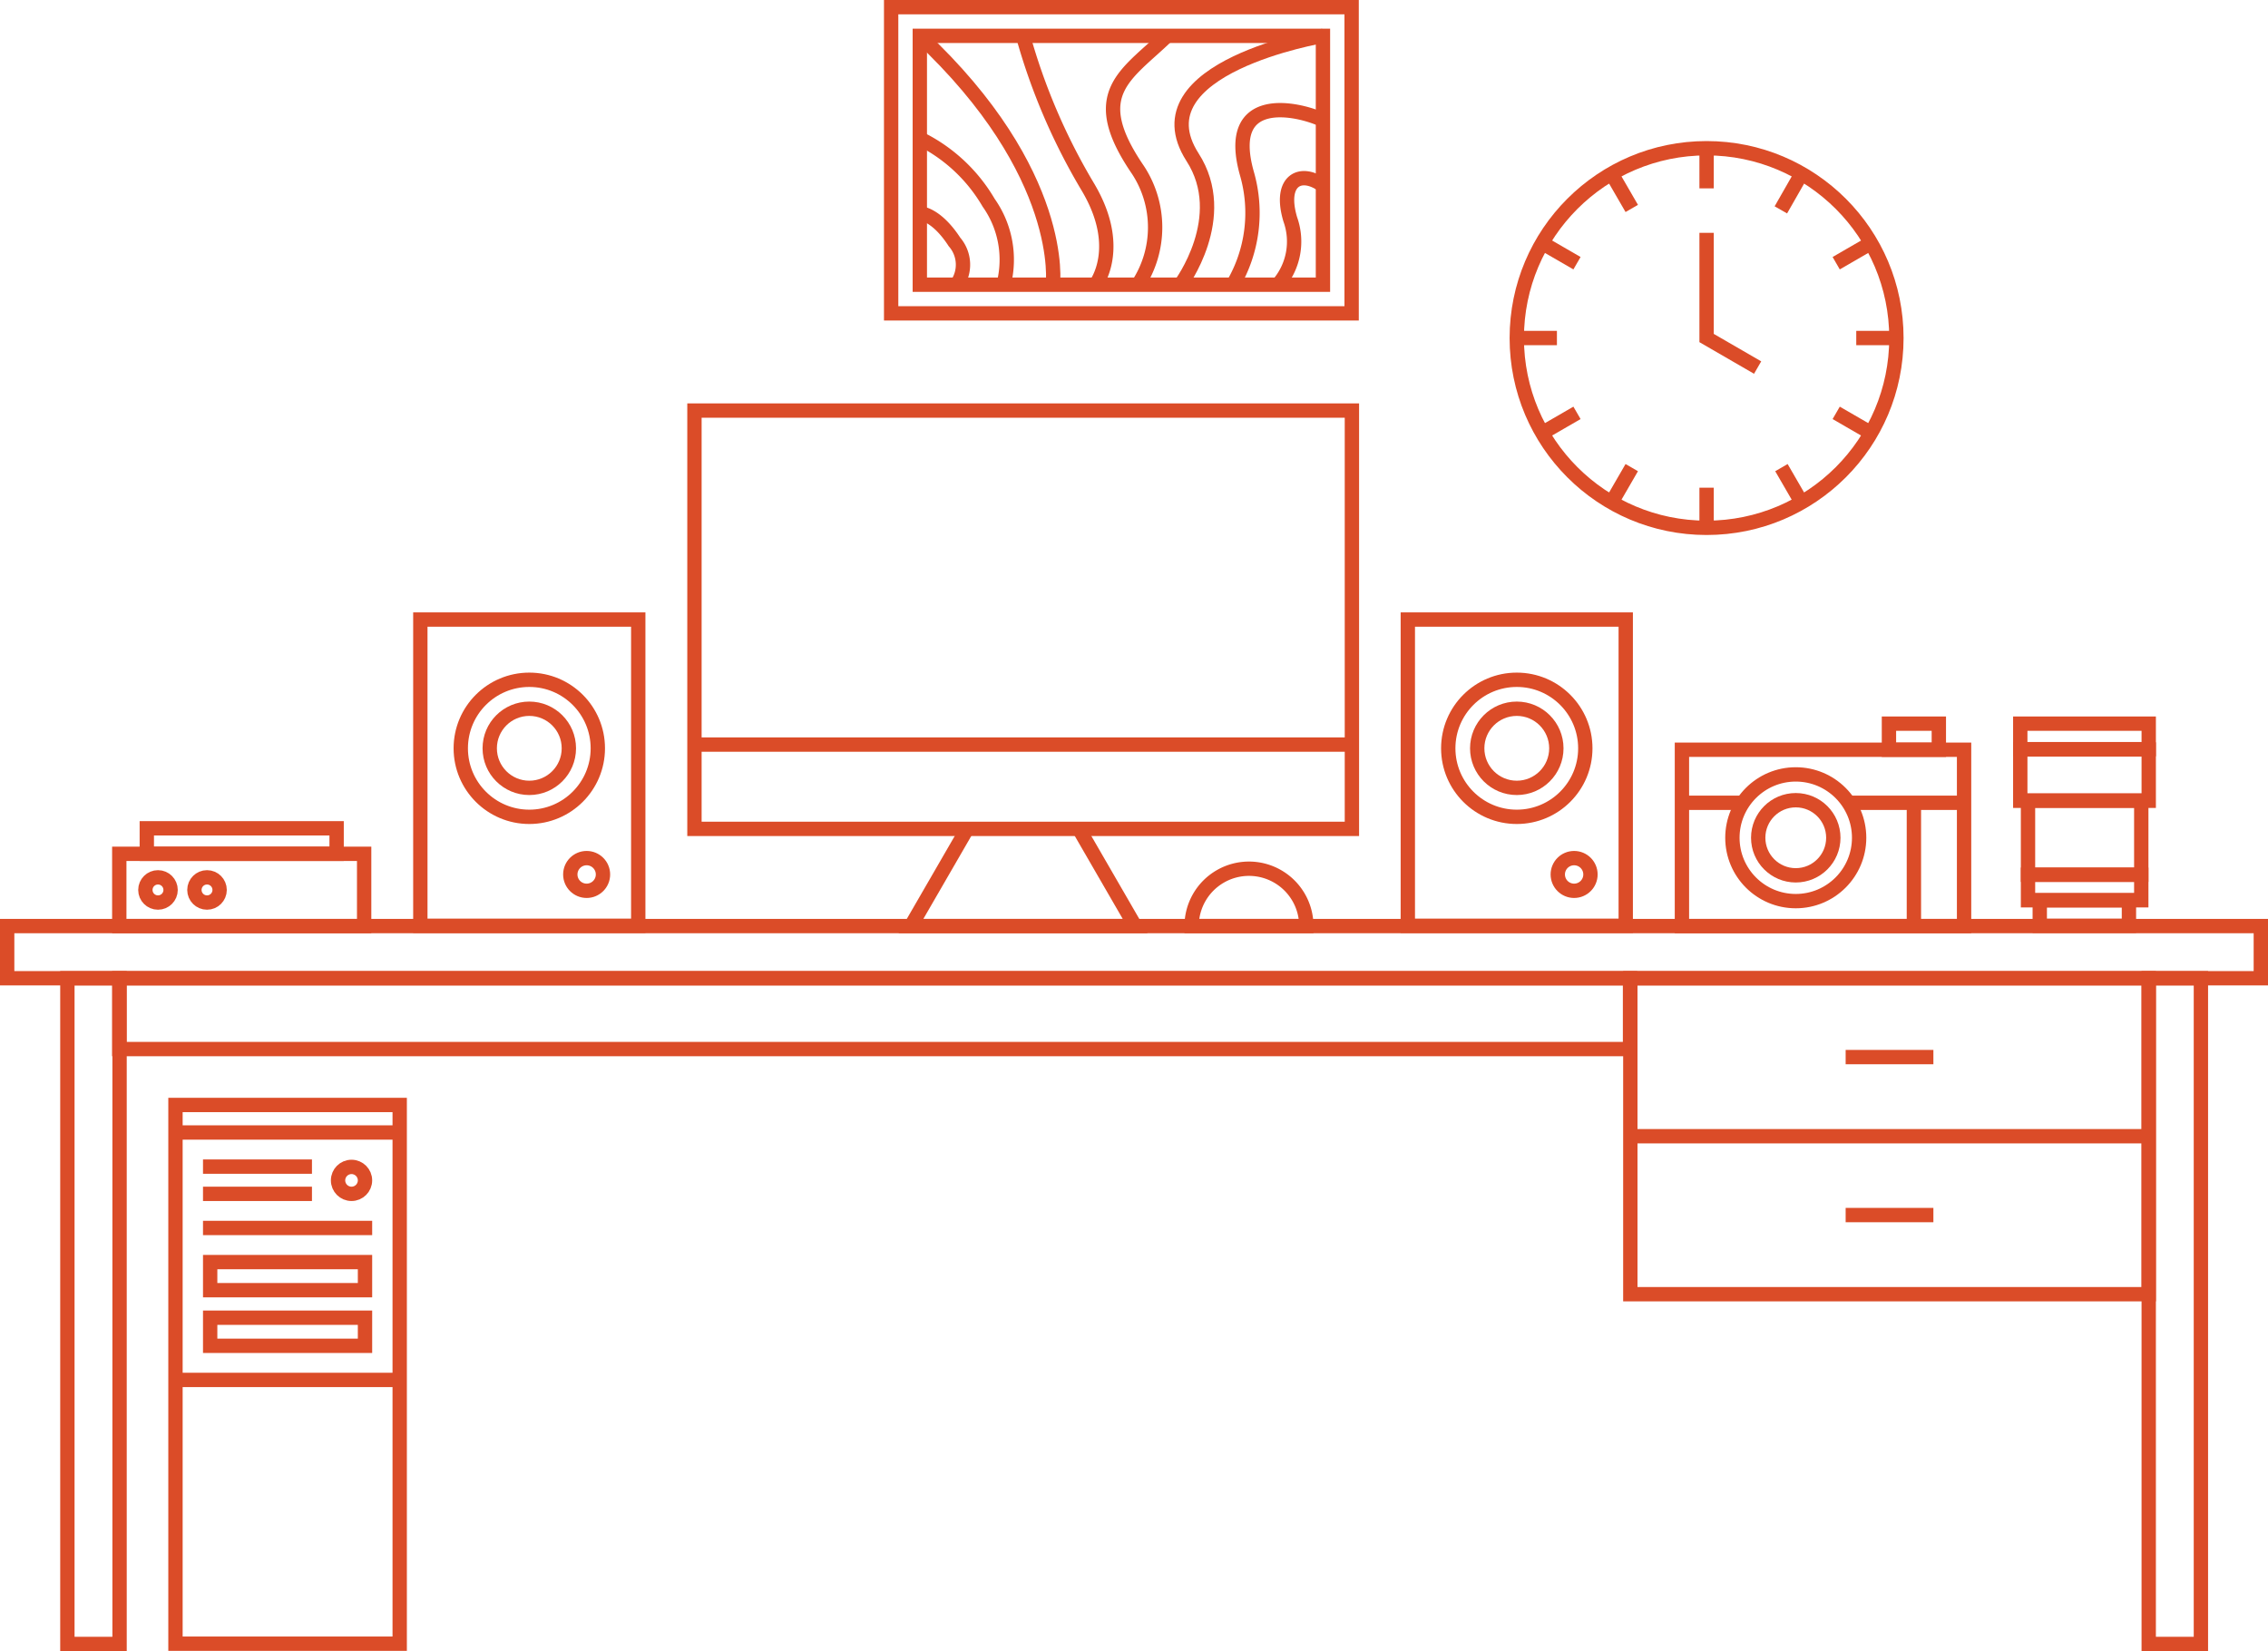 <svg xmlns="http://www.w3.org/2000/svg" viewBox="0 0 79.1 57.59"><defs><style>.cls-1,.cls-2,.cls-3{fill:none;stroke:#db4c28;stroke-width:0.5px;}.cls-1,.cls-2{stroke-miterlimit:10;}.cls-2{stroke-linecap:square;}.cls-3{stroke-miterlimit:5;}</style></defs><title>Asset 6</title><g id="Layer_2" data-name="Layer 2"><g id="Layer_1-2" data-name="Layer 1"><rect class="cls-1" x="24.22" y="14.32" width="22.93" height="14.59"/><line class="cls-1" x1="24.22" y1="25.97" x2="47.15" y2="25.97"/><polyline class="cls-1" points="33.73 28.91 31.77 32.3 39.59 32.3 37.63 28.91"/><path class="cls-1" d="M41.56,32.3h4a2,2,0,0,0-4,0Z"/><rect class="cls-1" x="4.16" y="29.78" width="8.54" height="2.52"/><rect class="cls-1" x="14.66" y="21.62" width="7.6" height="10.68" transform="translate(36.92 53.91) rotate(180)"/><circle class="cls-1" cx="18.46" cy="26.1" r="2.39"/><circle class="cls-1" cx="20.46" cy="30.5" r="0.57"/><circle class="cls-1" cx="18.46" cy="26.1" r="1.38"/><rect class="cls-1" x="49.1" y="21.62" width="7.6" height="10.68" transform="translate(105.8 53.91) rotate(180)"/><circle class="cls-1" cx="52.9" cy="26.1" r="2.39"/><circle class="cls-1" cx="54.9" cy="30.5" r="0.57"/><circle class="cls-1" cx="52.9" cy="26.1" r="1.38"/><rect class="cls-1" x="58.66" y="26.15" width="9.84" height="6.15"/><line class="cls-1" x1="64.47" y1="28" x2="68.5" y2="28"/><line class="cls-1" x1="58.66" y1="28" x2="60.78" y2="28"/><circle class="cls-1" cx="62.63" cy="29.22" r="2.21"/><circle class="cls-1" cx="62.63" cy="29.22" r="1.31"/><rect class="cls-1" x="65.88" y="25.24" width="1.74" height="0.91"/><line class="cls-1" x1="66.75" y1="28" x2="66.75" y2="32.3"/><rect class="cls-1" x="71.14" y="31.4" width="3.11" height="0.89"/><rect class="cls-1" x="70.73" y="30.51" width="3.95" height="0.89"/><rect class="cls-1" x="70.46" y="26.14" width="4.48" height="1.79"/><rect class="cls-1" x="70.46" y="25.24" width="4.48" height="0.89"/><rect class="cls-1" x="70.73" y="27.92" width="3.95" height="2.59"/><rect class="cls-1" x="0.25" y="32.3" width="78.6" height="1.82"/><rect class="cls-1" x="64.24" y="44.82" width="23.22" height="1.82" transform="translate(30.12 121.58) rotate(-90)"/><rect class="cls-1" x="-8.36" y="44.82" width="23.22" height="1.82" transform="translate(-42.47 48.98) rotate(-90)"/><circle class="cls-1" cx="59.52" cy="11.79" r="6.62"/><line class="cls-1" x1="59.52" y1="17.01" x2="59.52" y2="18.41"/><line class="cls-1" x1="59.52" y1="5.17" x2="59.52" y2="6.57"/><line class="cls-1" x1="64.74" y1="11.79" x2="66.14" y2="11.79"/><line class="cls-1" x1="52.9" y1="11.79" x2="54.3" y2="11.79"/><line class="cls-1" x1="62.13" y1="16.31" x2="62.83" y2="17.52"/><line class="cls-1" x1="56.21" y1="6.06" x2="56.91" y2="7.27"/><line class="cls-1" x1="64.04" y1="9.18" x2="65.25" y2="8.48"/><line class="cls-1" x1="53.79" y1="15.1" x2="55" y2="14.4"/><line class="cls-1" x1="65.25" y1="15.1" x2="64.04" y2="14.4"/><line class="cls-1" x1="53.79" y1="8.48" x2="55" y2="9.18"/><line class="cls-1" x1="62.11" y1="7.32" x2="62.83" y2="6.06"/><line class="cls-1" x1="56.21" y1="17.52" x2="56.91" y2="16.31"/><polyline class="cls-1" points="61.3 12.82 59.52 11.79 59.52 8.12"/><rect class="cls-1" x="33.78" y="-2.44" width="10.68" height="16.06" transform="translate(44.7 -33.53) rotate(90)"/><rect class="cls-1" x="32.08" y="1.25" width="14.06" height="8.68"/><circle class="cls-1" cx="5.51" cy="31.04" r="0.44"/><circle class="cls-1" cx="7.22" cy="31.04" r="0.44"/><rect class="cls-1" x="5.12" y="28.89" width="6.62" height="0.89"/><rect class="cls-1" x="6.12" y="38.54" width="7.82" height="18.79"/><line class="cls-1" x1="6.12" y1="48.13" x2="13.94" y2="48.13"/><line class="cls-1" x1="13.94" y1="39.5" x2="6.12" y2="39.5"/><line class="cls-2" x1="7.33" y1="40.69" x2="10.63" y2="40.69"/><line class="cls-2" x1="7.33" y1="41.64" x2="10.63" y2="41.64"/><line class="cls-2" x1="7.33" y1="42.83" x2="12.73" y2="42.83"/><rect class="cls-1" x="7.33" y="44.02" width="5.4" height="0.98"/><rect class="cls-1" x="7.33" y="45.96" width="5.4" height="0.98"/><circle class="cls-1" cx="12.26" cy="41.17" r="0.47"/><rect class="cls-1" x="4.16" y="34.12" width="52.69" height="2.47"/><rect class="cls-1" x="56.86" y="34.12" width="18.08" height="11.02"/><line class="cls-1" x1="56.86" y1="39.63" x2="74.94" y2="39.63"/><line class="cls-1" x1="64.37" y1="36.87" x2="67.43" y2="36.87"/><line class="cls-1" x1="64.37" y1="42.38" x2="67.43" y2="42.38"/><path class="cls-3" d="M32.08,7.44s.56,0,1.21,1a1.21,1.21,0,0,1,.06,1.51"/><path class="cls-3" d="M35,9.93a3.44,3.44,0,0,0-.52-2.86,5.69,5.69,0,0,0-2.43-2.25"/><path class="cls-3" d="M36.72,9.93s.5-3.87-4.64-8.68"/><path class="cls-3" d="M38.21,9.93s1-1.28-.27-3.41a21.55,21.55,0,0,1-2.26-5.27"/><path class="cls-3" d="M39.69,9.93a3.65,3.65,0,0,0,0-4c-1.83-2.67-.42-3.3,1-4.67"/><path class="cls-3" d="M41.17,9.93s1.77-2.36.42-4.45c-2-3.13,4.56-4.23,4.56-4.23"/><path class="cls-3" d="M43,9.93a4.94,4.94,0,0,0,.49-3.87c-.81-2.86,1.76-2.29,2.66-1.87"/><path class="cls-3" d="M44.57,9.93A2.29,2.29,0,0,0,45,7.65c-.41-1.38.38-1.76,1.17-1.16"/></g></g></svg>